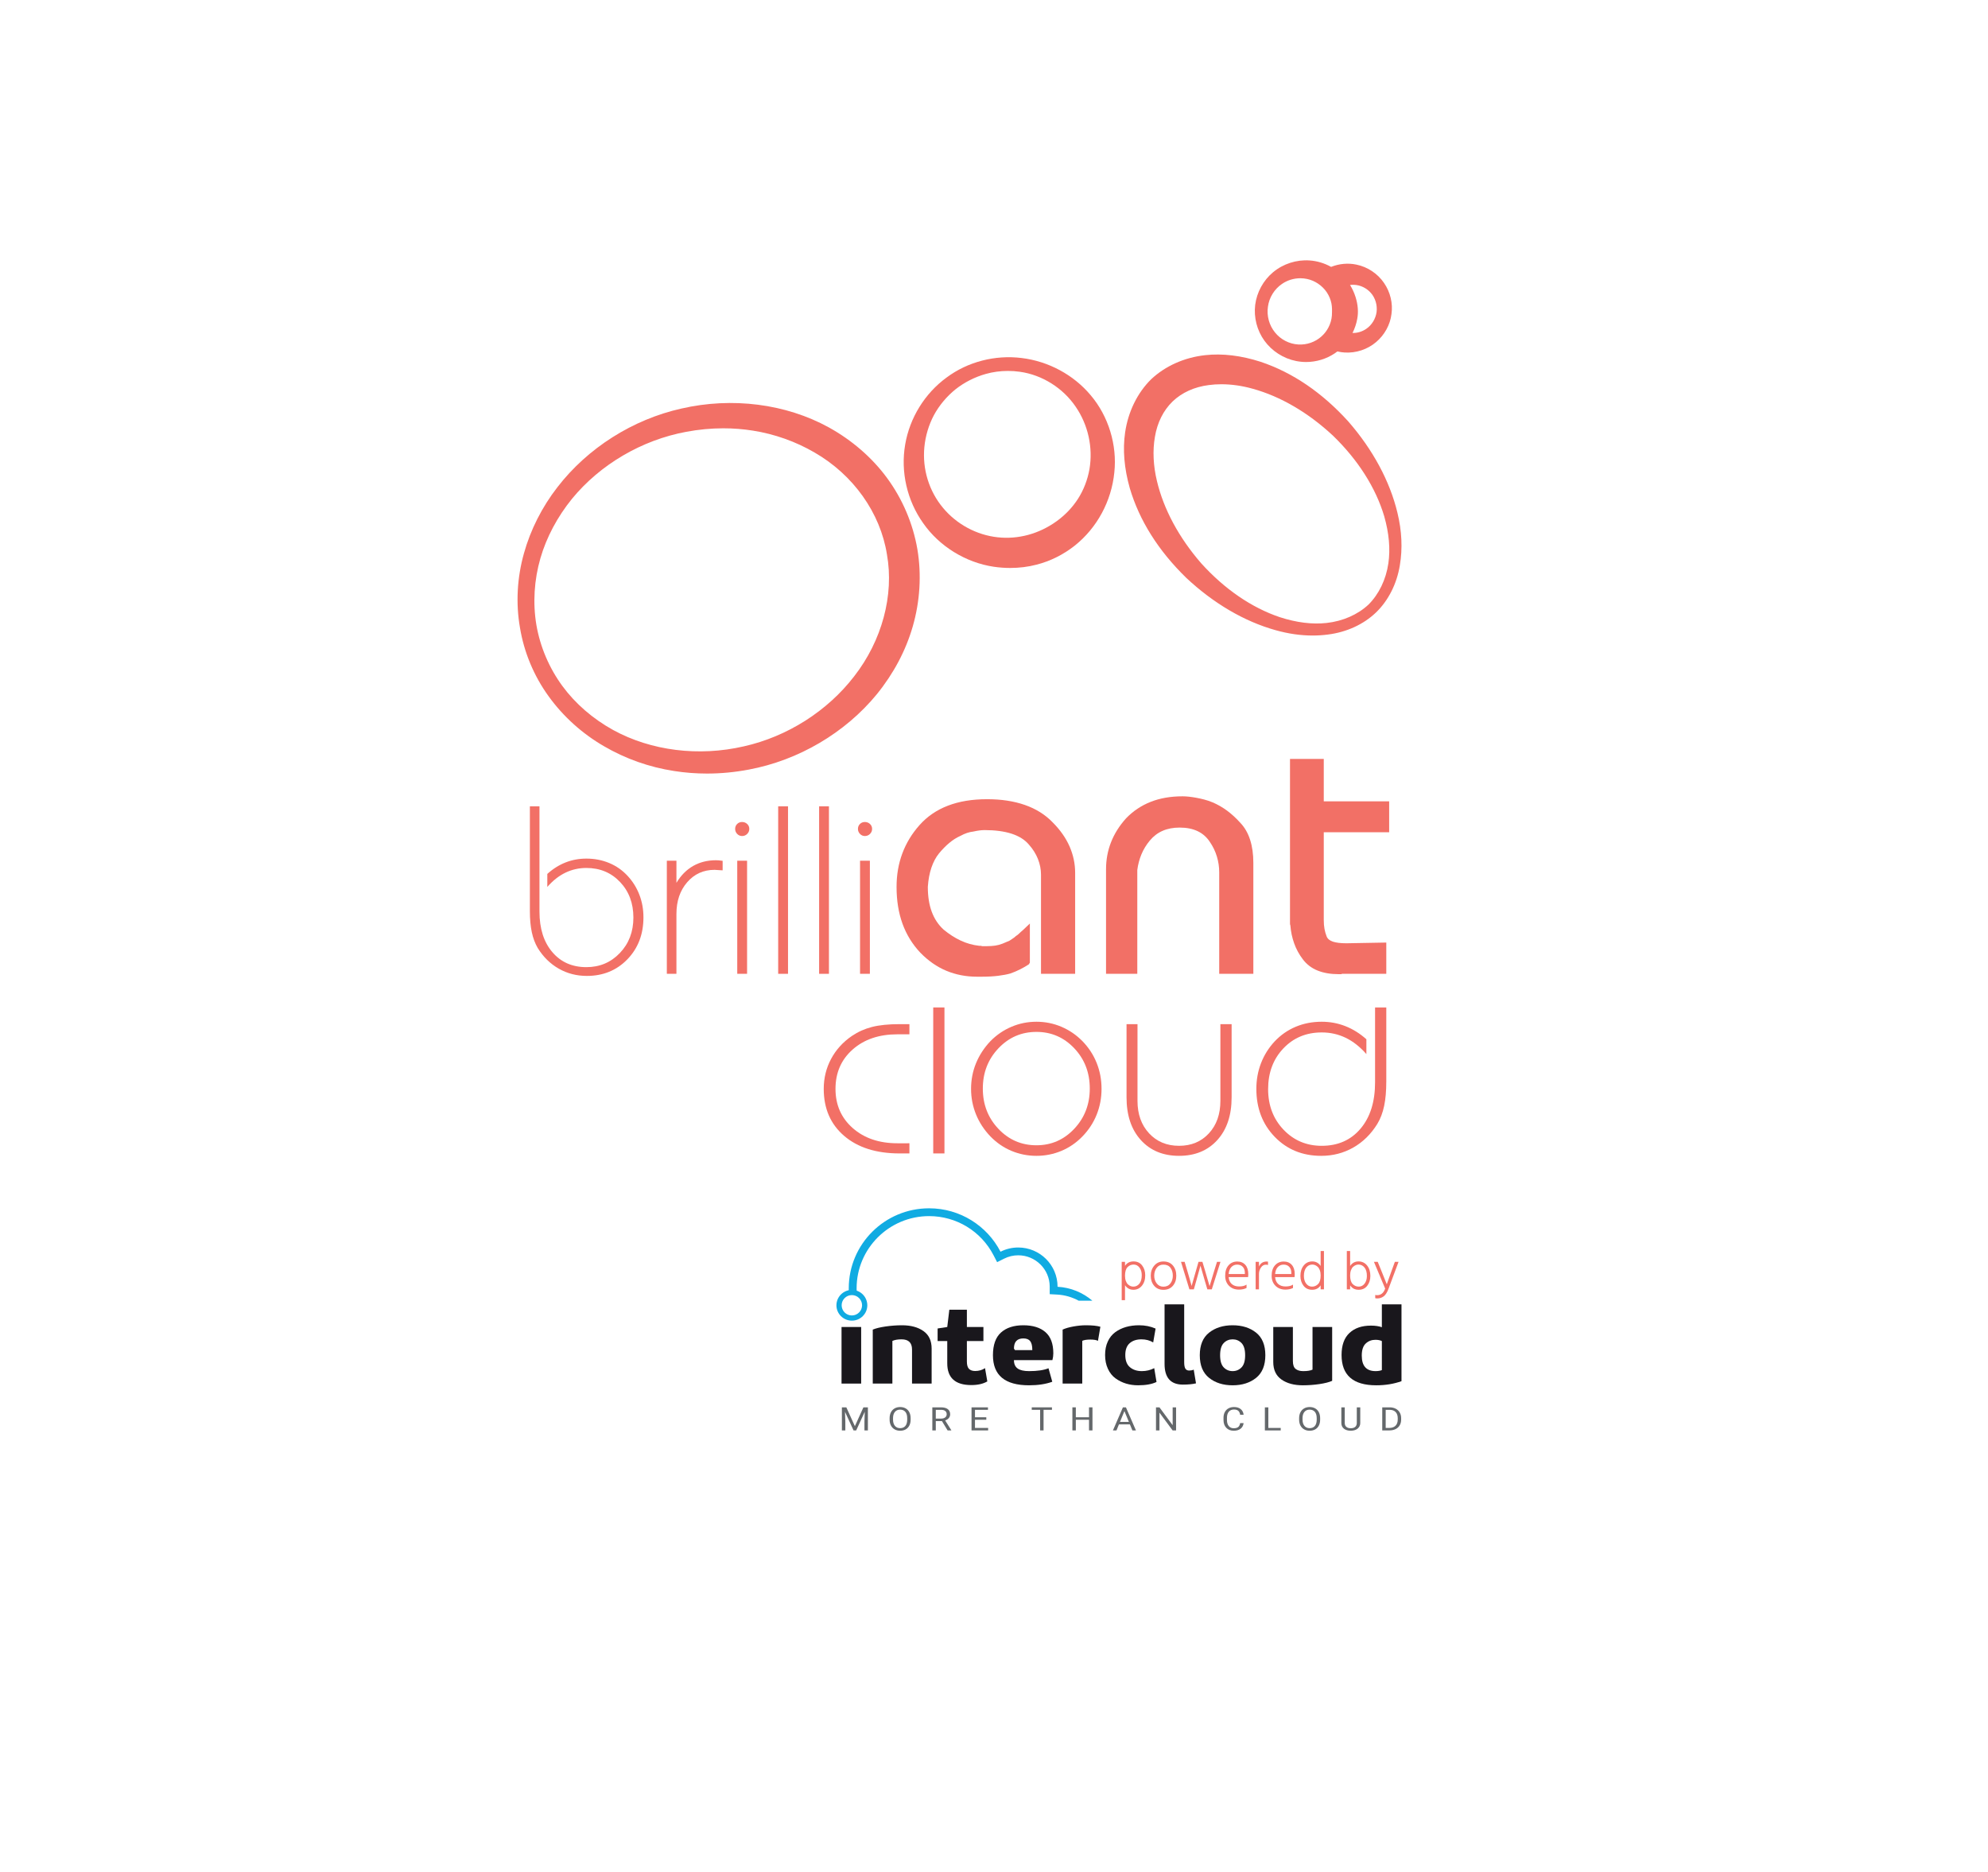 <?xml version="1.0" encoding="UTF-8" standalone="no"?>
<!-- Created with Inkscape (http://www.inkscape.org/) -->

<svg
   version="1.1"
   id="svg2"
   width="725.647"
   height="683.295"
   viewBox="0 0 725.647 683.295"
   sodipodi:docname="Brilliant Clound Powered By intercloud 2024 V2 (1).ai"
   xmlns:inkscape="http://www.inkscape.org/namespaces/inkscape"
   xmlns:sodipodi="http://sodipodi.sourceforge.net/DTD/sodipodi-0.dtd"
   xmlns="http://www.w3.org/2000/svg"
   xmlns:svg="http://www.w3.org/2000/svg">
  <defs
     id="defs6">
    <clipPath
       clipPathUnits="userSpaceOnUse"
       id="clipPath16">
      <path
         d="M 0,512.471 H 544.235 V 0 H 0 Z"
         id="path14" />
    </clipPath>
  </defs>
  <sodipodi:namedview
     id="namedview4"
     pagecolor="#ffffff"
     bordercolor="#000000"
     borderopacity="0.25"
     inkscape:showpageshadow="2"
     inkscape:pageopacity="0.0"
     inkscape:pagecheckerboard="0"
     inkscape:deskcolor="#d1d1d1" />
  <g
     id="g8"
     inkscape:groupmode="layer"
     inkscape:label="Brilliant Clound Powered By intercloud 2024 V2 (1)"
     transform="matrix(1.333,0,0,-1.333,0,683.295)">
    <g
       id="g10">
      <g
         id="g12"
         clip-path="url(#clipPath16)">
        <g
           id="g18"
           transform="translate(234.582,159.069)">
          <path
             d="m 0,0 c -0.012,0.279 -0.017,0.537 -0.017,0.777 0,10.897 8.906,19.766 19.849,19.766 7.457,0 14.223,-4.111 17.65,-10.727 l 0.976,-1.884 1.899,0.956 c 1.222,0.611 2.526,0.923 3.875,0.923 4.747,0 8.609,-3.835 8.626,-8.556 V 1.239 1.194 -0.832 l 2.034,-0.11 c 2.133,-0.115 4.132,-0.714 5.898,-1.676 h 3.748 c -2.591,2.21 -5.901,3.615 -9.53,3.812 v 0.024 c 0,5.927 -4.823,10.73 -10.776,10.73 -1.744,0 -3.385,-0.42 -4.843,-1.153 C 35.737,17.854 28.352,22.68 19.832,22.68 7.683,22.68 -2.167,12.872 -2.167,0.777 c 0,-0.226 0.005,-0.45 0.013,-0.672 0.284,0.06 0.576,0.094 0.877,0.094 C -0.831,0.199 -0.402,0.128 0,0"
             style="fill:#10abe2;fill-opacity:1;fill-rule:nonzero;stroke:none"
             id="path20" />
        </g>
        <g
           id="g22"
           transform="translate(233.265,152.409)">
          <path
             d="m 0,0 c -1.541,0 -2.797,1.251 -2.797,2.788 0,1.538 1.256,2.787 2.797,2.787 1.541,0 2.794,-1.249 2.794,-2.787 C 2.794,1.251 1.541,0 0,0 m -4.228,2.788 c 0,-2.323 1.898,-4.212 4.228,-4.212 2.332,0 4.23,1.889 4.23,4.212 C 4.23,3.543 4.025,4.247 3.677,4.86 3.157,5.774 2.301,6.48 1.277,6.803 0.874,6.931 0.445,7.001 0,7.001 -0.303,7.001 -0.591,6.966 -0.879,6.908 -1.209,6.84 -1.519,6.725 -1.819,6.585 -3.241,5.906 -4.228,4.461 -4.228,2.788"
             style="fill:#10abe2;fill-opacity:1;fill-rule:nonzero;stroke:none"
             id="path24" />
        </g>
        <path
           d="m 230.437,149.251 h 5.374 v -15.496 h -5.374 z"
           style="fill:#19171c;fill-opacity:1;fill-rule:nonzero;stroke:none"
           id="path26" />
        <g
           id="g28"
           transform="translate(238.987,133.756)">
          <path
             d="m 0,0 v 14.778 c 0.838,0.353 2.007,0.639 3.519,0.858 1.509,0.216 3.007,0.329 4.494,0.329 2.411,0 4.365,-0.528 5.863,-1.581 1.499,-1.055 2.246,-2.656 2.246,-4.804 V 0 h -5.37 v 9.329 c 0,1.857 -0.957,2.785 -2.862,2.785 -1.049,0 -1.887,-0.146 -2.517,-0.437 L 5.373,0 Z"
             style="fill:#19171c;fill-opacity:1;fill-rule:nonzero;stroke:none"
             id="path30" />
        </g>
        <g
           id="g32"
           transform="translate(256.745,145.4)">
          <path
             d="M 0,0 V 3.443 L 2.641,3.851 3.208,8.578 H 8.015 V 3.851 h 4.528 V 0 H 8.015 v -5.603 c 0,-0.959 0.193,-1.634 0.582,-2.02 0.388,-0.384 0.947,-0.577 1.683,-0.577 1.026,0 1.926,0.26 2.703,0.781 l 0.628,-3.631 c -1.131,-0.665 -2.597,-1.002 -4.399,-1.002 -4.38,0 -6.571,1.981 -6.571,5.949 V 0 Z"
             style="fill:#19171c;fill-opacity:1;fill-rule:nonzero;stroke:none"
             id="path34" />
        </g>
        <g
           id="g36"
           transform="translate(277.648,143.335)">
          <path
             d="M 0,0 0.28,-0.409 H 5.03 C 5.03,0.74 4.834,1.559 4.446,2.049 4.059,2.539 3.438,2.786 2.577,2.786 0.859,2.786 0,1.856 0,0 m 10.781,-1.285 c 0,-0.627 -0.083,-1.251 -0.25,-1.878 H 0 c 0,-1.042 0.335,-1.805 1.007,-2.282 0.669,-0.484 1.716,-0.723 3.141,-0.723 2.244,0 4.014,0.259 5.313,0.786 l 1.037,-3.697 c -1.78,-0.648 -3.907,-0.97 -6.379,-0.97 -6.582,0 -9.87,2.744 -9.87,8.233 0,2.818 0.73,4.888 2.199,6.212 1.467,1.326 3.511,1.99 6.129,1.99 2.598,0 4.617,-0.628 6.051,-1.88 1.436,-1.252 2.153,-3.183 2.153,-5.791"
             style="fill:#19171c;fill-opacity:1;fill-rule:nonzero;stroke:none"
             id="path38" />
        </g>
        <g
           id="g40"
           transform="translate(290.976,133.756)">
          <path
             d="m 0,0 v 14.778 c 0.756,0.353 1.74,0.639 2.956,0.858 1.214,0.216 2.346,0.329 3.394,0.329 1.741,0 3.067,-0.136 3.991,-0.407 L 9.68,11.706 c -0.437,0.23 -1.14,0.346 -2.104,0.346 -0.963,0 -1.698,-0.116 -2.198,-0.346 V 0 Z"
             style="fill:#19171c;fill-opacity:1;fill-rule:nonzero;stroke:none"
             id="path42" />
        </g>
        <g
           id="g44"
           transform="translate(302.606,141.581)">
          <path
             d="m 0,0 c 0,1.398 0.244,2.629 0.738,3.694 0.493,1.066 1.176,1.915 2.043,2.553 0.871,0.635 1.849,1.11 2.94,1.424 1.089,0.312 2.285,0.47 3.583,0.47 1.656,0 3.165,-0.307 4.527,-0.908 L 13.17,3.444 C 12.228,4.008 11.158,4.289 9.964,4.289 8.623,4.289 7.55,3.941 6.743,3.24 5.935,2.541 5.533,1.46 5.533,0 c 0,-1.524 0.424,-2.639 1.273,-3.348 0.849,-0.712 1.931,-1.065 3.252,-1.065 1.237,0 2.369,0.271 3.395,0.814 l 0.63,-3.787 c -1.259,-0.606 -2.942,-0.908 -5.061,-0.908 -1.154,0 -2.247,0.157 -3.285,0.469 C 4.699,-7.511 3.742,-7.036 2.862,-6.401 1.98,-5.763 1.285,-4.894 0.772,-3.785 0.256,-2.681 0,-1.417 0,0"
             style="fill:#19171c;fill-opacity:1;fill-rule:nonzero;stroke:none"
             id="path46" />
        </g>
        <g
           id="g48"
           transform="translate(318.89,139.141)">
          <path
             d="M 0,0 V 16.306 H 5.375 V 0.498 c 0,-0.855 0.109,-1.454 0.33,-1.799 0.218,-0.343 0.57,-0.516 1.051,-0.516 0.439,0 0.85,0.082 1.228,0.251 L 8.611,-5.322 C 7.646,-5.552 6.452,-5.666 5.027,-5.666 1.676,-5.666 0,-3.78 0,0"
             style="fill:#19171c;fill-opacity:1;fill-rule:nonzero;stroke:none"
             id="path50" />
        </g>
        <g
           id="g52"
           transform="translate(339.964,138.185)">
          <path
             d="m 0,0 c 0.661,0.68 0.991,1.789 0.991,3.334 0,1.543 -0.33,2.655 -0.991,3.333 -0.663,0.679 -1.473,1.017 -2.435,1.017 -0.966,0 -1.778,-0.338 -2.437,-1.017 -0.66,-0.678 -0.99,-1.79 -0.99,-3.333 0,-1.545 0.33,-2.654 0.99,-3.334 0.659,-0.678 1.471,-1.018 2.437,-1.018 0.962,0 1.772,0.34 2.435,1.018 m -8.881,-2.864 c -1.697,1.355 -2.547,3.424 -2.547,6.198 0,2.775 0.85,4.837 2.547,6.182 1.698,1.345 3.848,2.02 6.446,2.02 2.597,0 4.739,-0.675 6.429,-2.02 C 5.677,8.171 6.523,6.109 6.523,3.334 6.523,0.56 5.677,-1.509 3.994,-2.864 2.304,-4.22 0.162,-4.899 -2.435,-4.899 c -2.598,0 -4.748,0.679 -6.446,2.035"
             style="fill:#19171c;fill-opacity:1;fill-rule:nonzero;stroke:none"
             id="path54" />
        </g>
        <g
           id="g56"
           transform="translate(364.783,149.251)">
          <path
             d="m 0,0 v -14.743 c -0.839,-0.374 -2.009,-0.672 -3.506,-0.893 -1.499,-0.219 -3.003,-0.329 -4.511,-0.329 -2.41,0 -4.364,0.527 -5.862,1.581 -1.499,1.055 -2.25,2.653 -2.25,4.805 V 0 h 5.376 v -9.328 c 0,-1.043 0.252,-1.765 0.757,-2.16 0.502,-0.395 1.192,-0.596 2.073,-0.596 1.133,0 1.979,0.135 2.547,0.408 l 0,11.676 z"
             style="fill:#19171c;fill-opacity:1;fill-rule:nonzero;stroke:none"
             id="path58" />
        </g>
        <g
           id="g60"
           transform="translate(372.892,141.423)">
          <path
             d="m 0,0 c 0,-2.835 1.257,-4.255 3.773,-4.255 0.71,0 1.288,0.094 1.728,0.281 V 3.977 C 5.037,4.205 4.452,4.321 3.739,4.321 2.693,4.321 1.807,3.98 1.086,3.305 0.362,2.626 0,1.528 0,0 M 10.876,14.024 V -7.009 C 8.779,-7.762 6.474,-8.137 3.961,-8.137 c -6.331,0 -9.494,2.767 -9.494,8.295 0,2.672 0.719,4.681 2.153,6.026 1.434,1.347 3.398,2.02 5.893,2.02 1.172,0 2.168,-0.147 2.988,-0.439 v 6.259 z"
             style="fill:#19171c;fill-opacity:1;fill-rule:nonzero;stroke:none"
             id="path62" />
        </g>
        <g
           id="g64"
           transform="translate(231.75,127.248)">
          <path
             d="M 0,0 2.34,-5.154 4.68,0 H 5.904 V -6.316 H 4.96 v 2.46 L 5.048,-1.202 2.699,-6.316 H 1.976 l -2.345,5.101 0.094,-2.641 v -2.46 H -1.219 V 0 Z"
             style="fill:#64686b;fill-opacity:1;fill-rule:nonzero;stroke:none"
             id="path66" />
        </g>
        <g
           id="g68"
           transform="translate(248.418,124.293)">
          <path
             d="m 0,0 c 0,0.749 -0.17,1.324 -0.511,1.724 -0.341,0.4 -0.818,0.601 -1.43,0.601 -0.597,0 -1.066,-0.201 -1.409,-0.601 -0.342,-0.4 -0.519,-0.957 -0.529,-1.667 v -0.465 c 0,-0.725 0.174,-1.296 0.519,-1.711 0.346,-0.415 0.822,-0.622 1.428,-0.622 0.61,0 1.082,0.196 1.416,0.587 0.334,0.392 0.506,0.954 0.516,1.686 z m 0.939,-0.408 c 0,-0.618 -0.118,-1.159 -0.354,-1.62 -0.236,-0.462 -0.57,-0.814 -1.003,-1.056 -0.432,-0.243 -0.937,-0.364 -1.514,-0.364 -0.564,0 -1.063,0.122 -1.499,0.366 -0.436,0.244 -0.774,0.592 -1.015,1.046 -0.241,0.452 -0.365,0.976 -0.371,1.572 v 0.456 c 0,0.606 0.119,1.143 0.359,1.609 0.239,0.465 0.577,0.822 1.014,1.069 0.438,0.247 0.939,0.37 1.503,0.37 0.573,0 1.078,-0.121 1.516,-0.366 C 0.013,2.43 0.349,2.075 0.585,1.612 0.821,1.147 0.939,0.608 0.939,-0.008 Z"
             style="fill:#64686b;fill-opacity:1;fill-rule:nonzero;stroke:none"
             id="path70" />
        </g>
        <g
           id="g72"
           transform="translate(256.247,124.168)">
          <path
             d="M 0,0 H 1.45 C 1.919,0 2.292,0.107 2.568,0.321 2.845,0.535 2.984,0.822 2.984,1.182 2.984,1.573 2.852,1.873 2.588,2.081 2.324,2.29 1.943,2.396 1.445,2.398 H 0 Z M 1.681,-0.682 H 0 v -2.554 h -0.949 v 6.315 h 2.37 c 0.806,0 1.426,-0.161 1.86,-0.485 C 3.716,2.269 3.933,1.798 3.933,1.18 3.933,0.786 3.812,0.443 3.571,0.151 3.331,-0.141 2.995,-0.359 2.566,-0.503 L 4.248,-3.184 V -3.236 H 3.235 Z"
             style="fill:#64686b;fill-opacity:1;fill-rule:nonzero;stroke:none"
             id="path74" />
        </g>
        <g
           id="g76"
           transform="translate(270.079,123.851)">
          <path
             d="M 0,0 H -3.102 V -2.239 H 0.502 V -2.92 H -4.045 V 3.396 H 0.452 V 2.715 H -3.102 V 0.681 H 0 Z"
             style="fill:#64686b;fill-opacity:1;fill-rule:nonzero;stroke:none"
             id="path78" />
        </g>
        <g
           id="g80"
           transform="translate(288.057,126.567)">
          <path
             d="M 0,0 H -2.3 V -5.635 H -3.24 V 0 H -5.535 V 0.681 H 0 Z"
             style="fill:#64686b;fill-opacity:1;fill-rule:nonzero;stroke:none"
             id="path82" />
        </g>
        <g
           id="g84"
           transform="translate(299.15,120.932)">
          <path
             d="M 0,0 H -0.948 V 2.92 H -4.557 V 0 h -0.944 v 6.316 h 0.944 V 3.601 h 3.609 V 6.316 H 0 Z"
             style="fill:#64686b;fill-opacity:1;fill-rule:nonzero;stroke:none"
             id="path86" />
        </g>
        <g
           id="g88"
           transform="translate(306.685,123.265)">
          <path
             d="M 0,0 H 2.433 L 1.214,2.954 Z M 2.713,-0.681 H -0.285 L -0.959,-2.333 H -1.932 L 0.801,3.982 H 1.627 L 4.365,-2.333 H 3.397 Z"
             style="fill:#64686b;fill-opacity:1;fill-rule:nonzero;stroke:none"
             id="path90" />
        </g>
        <g
           id="g92"
           transform="translate(322.045,120.932)">
          <path
             d="M 0,0 H -0.948 L -4.552,4.867 V 0 h -0.949 v 6.316 h 0.949 L -0.939,1.427 V 6.316 H 0 Z"
             style="fill:#64686b;fill-opacity:1;fill-rule:nonzero;stroke:none"
             id="path94" />
        </g>
        <g
           id="g96"
           transform="translate(340.54,122.935)">
          <path
             d="m 0,0 c -0.088,-0.668 -0.368,-1.183 -0.838,-1.546 -0.47,-0.363 -1.096,-0.544 -1.875,-0.544 -0.846,0 -1.524,0.267 -2.033,0.802 -0.51,0.535 -0.764,1.251 -0.764,2.147 v 0.608 c 0,0.587 0.118,1.102 0.356,1.548 0.237,0.445 0.574,0.787 1.01,1.026 0.436,0.239 0.941,0.357 1.514,0.357 0.761,0 1.37,-0.186 1.829,-0.561 C -0.342,3.462 -0.075,2.944 0,2.282 h -0.948 c -0.083,0.505 -0.261,0.87 -0.534,1.097 -0.274,0.225 -0.656,0.339 -1.148,0.339 -0.603,0 -1.076,-0.197 -1.418,-0.59 C -4.391,2.734 -4.562,2.174 -4.562,1.447 V 0.835 c 0,-0.686 0.163,-1.232 0.487,-1.637 0.324,-0.405 0.778,-0.607 1.362,-0.607 0.524,0 0.926,0.105 1.206,0.314 0.281,0.21 0.467,0.575 0.559,1.095 z"
             style="fill:#64686b;fill-opacity:1;fill-rule:nonzero;stroke:none"
             id="path98" />
        </g>
        <g
           id="g100"
           transform="translate(347.307,121.613)">
          <path
             d="m 0,0 h 3.392 v -0.681 h -4.34 V 5.635 H 0 Z"
             style="fill:#64686b;fill-opacity:1;fill-rule:nonzero;stroke:none"
             id="path102" />
        </g>
        <g
           id="g104"
           transform="translate(360.553,124.293)">
          <path
             d="m 0,0 c 0,0.749 -0.17,1.324 -0.511,1.724 -0.341,0.4 -0.818,0.601 -1.43,0.601 -0.597,0 -1.066,-0.201 -1.409,-0.601 -0.342,-0.4 -0.518,-0.957 -0.529,-1.667 v -0.465 c 0,-0.725 0.174,-1.296 0.519,-1.711 0.346,-0.415 0.822,-0.622 1.428,-0.622 0.61,0 1.082,0.196 1.416,0.587 0.334,0.392 0.506,0.954 0.516,1.686 z m 0.939,-0.408 c 0,-0.618 -0.118,-1.159 -0.354,-1.62 -0.236,-0.462 -0.57,-0.814 -1.003,-1.056 -0.432,-0.243 -0.937,-0.364 -1.514,-0.364 -0.564,0 -1.063,0.122 -1.499,0.366 -0.436,0.244 -0.774,0.592 -1.015,1.046 -0.241,0.452 -0.365,0.976 -0.371,1.572 v 0.456 c 0,0.606 0.119,1.143 0.359,1.609 0.239,0.465 0.577,0.822 1.014,1.069 0.438,0.247 0.939,0.37 1.503,0.37 0.573,0 1.079,-0.121 1.516,-0.366 C 0.013,2.43 0.349,2.075 0.585,1.612 0.821,1.147 0.939,0.608 0.939,-0.008 Z"
             style="fill:#64686b;fill-opacity:1;fill-rule:nonzero;stroke:none"
             id="path106" />
        </g>
        <g
           id="g108"
           transform="translate(372.478,127.248)">
          <path
             d="M 0,0 V -4.294 C -0.003,-4.89 -0.216,-5.378 -0.636,-5.757 -1.058,-6.135 -1.629,-6.347 -2.35,-6.394 l -0.251,-0.008 c -0.783,0 -1.407,0.186 -1.872,0.559 -0.466,0.373 -0.702,0.886 -0.708,1.54 V 0 h 0.934 v -4.277 c 0,-0.457 0.143,-0.812 0.428,-1.065 0.284,-0.253 0.691,-0.379 1.218,-0.379 0.535,0 0.944,0.125 1.227,0.377 0.283,0.252 0.426,0.606 0.426,1.063 V 0 Z"
             style="fill:#64686b;fill-opacity:1;fill-rule:nonzero;stroke:none"
             id="path110" />
        </g>
        <g
           id="g112"
           transform="translate(379.442,126.567)">
          <path
             d="m 0,0 v -4.954 h 0.993 c 0.727,0 1.294,0.2 1.699,0.599 0.404,0.4 0.607,0.968 0.607,1.707 v 0.368 c 0,0.718 -0.191,1.276 -0.573,1.674 C 2.344,-0.208 1.803,-0.006 1.101,0 Z M -0.944,-5.635 V 0.681 H 1.077 C 1.699,0.681 2.25,0.559 2.728,0.317 3.207,0.073 3.576,-0.272 3.837,-0.72 4.098,-1.169 4.229,-1.683 4.233,-2.265 V -2.668 C 4.233,-3.263 4.102,-3.785 3.842,-4.234 3.581,-4.682 3.209,-5.026 2.726,-5.266 2.242,-5.507 1.68,-5.629 1.037,-5.635 Z"
             style="fill:#64686b;fill-opacity:1;fill-rule:nonzero;stroke:none"
             id="path114" />
        </g>
        <g
           id="g116"
           transform="translate(308.059,163.287)">
          <path
             d="m 0,0 c 0,-0.554 0.076,-1.037 0.23,-1.447 0.153,-0.411 0.351,-0.723 0.594,-0.935 0.242,-0.213 0.485,-0.367 0.727,-0.461 0.243,-0.094 0.483,-0.141 0.72,-0.141 0.673,0 1.227,0.27 1.663,0.809 0.435,0.54 0.653,1.309 0.653,2.309 0,0.861 -0.211,1.563 -0.631,2.108 C 3.535,2.786 3.003,3.058 2.36,3.058 1.717,3.058 1.163,2.823 0.698,2.353 0.232,1.883 0,1.098 0,0 M 0,-6.695 H -0.906 V 3.8 L 0,3.8 V 2.702 c 0.524,0.811 1.301,1.217 2.331,1.217 1.009,0 1.796,-0.369 2.36,-1.106 0.564,-0.737 0.846,-1.635 0.846,-2.694 0,-1.168 -0.302,-2.121 -0.906,-2.858 -0.603,-0.737 -1.38,-1.106 -2.33,-1.106 -0.98,0 -1.747,0.416 -2.301,1.247 z"
             style="fill:#f27066;fill-opacity:1;fill-rule:nonzero;stroke:none"
             id="path118" />
        </g>
        <g
           id="g120"
           transform="translate(316.06,163.287)">
          <path
             d="m 0,0 c 0,-0.822 0.23,-1.527 0.69,-2.115 0.46,-0.589 1.067,-0.884 1.819,-0.884 0.821,0 1.457,0.29 1.907,0.869 0.45,0.579 0.676,1.289 0.676,2.13 0,0.871 -0.213,1.596 -0.639,2.175 C 4.028,2.754 3.379,3.043 2.509,3.043 1.727,3.043 1.113,2.746 0.668,2.152 0.223,1.559 0,0.841 0,0 m 6.042,0 c 0,-1.118 -0.315,-2.041 -0.943,-2.768 -0.629,-0.728 -1.492,-1.091 -2.59,-1.091 -1.059,0 -1.9,0.366 -2.524,1.098 -0.623,0.732 -0.935,1.653 -0.935,2.761 0,1.098 0.321,2.024 0.965,2.776 0.643,0.752 1.474,1.128 2.494,1.128 1.118,0 1.986,-0.369 2.605,-1.106 C 5.732,2.061 6.042,1.128 6.042,0"
             style="fill:#f27066;fill-opacity:1;fill-rule:nonzero;stroke:none"
             id="path122" />
        </g>
        <g
           id="g124"
           transform="translate(326.911,159.561)">
          <path
             d="m 0,0 h -1.217 l -2.301,7.526 h 0.994 l 0.743,-2.494 c 0.277,-0.93 0.512,-1.739 0.705,-2.427 0.193,-0.688 0.319,-1.141 0.378,-1.358 l 0.075,-0.341 c 0.178,0.643 0.573,2.023 1.187,4.141 L 1.277,7.526 H 2.345 L 3.088,5.047 4.305,0.876 C 4.463,1.46 4.884,2.85 5.567,5.047 l 0.772,2.479 h 0.95 L 4.913,0 H 3.696 L 2.969,2.464 1.811,6.472 C 1.643,5.849 1.272,4.513 0.698,2.464 Z"
             style="fill:#f27066;fill-opacity:1;fill-rule:nonzero;stroke:none"
             id="path126" />
        </g>
        <g
           id="g128"
           transform="translate(338.771,166.33)">
          <path
             d="m 0,0 c -0.633,0 -1.163,-0.223 -1.588,-0.668 -0.426,-0.445 -0.673,-1.084 -0.743,-1.915 h 4.439 v 0.342 c 0,0.682 -0.191,1.226 -0.572,1.632 C 1.155,-0.203 0.643,0 0,0 M 2.568,-6.398 C 1.974,-6.695 1.282,-6.843 0.49,-6.843 c -1.119,0 -2.026,0.349 -2.724,1.046 -0.698,0.698 -1.047,1.616 -1.047,2.754 0,1.207 0.307,2.157 0.921,2.85 0.613,0.693 1.41,1.039 2.39,1.039 0.92,0 1.652,-0.302 2.197,-0.905 0.544,-0.604 0.816,-1.455 0.816,-2.554 0,-0.336 -0.02,-0.603 -0.059,-0.801 h -5.315 c 0.07,-0.831 0.357,-1.467 0.861,-1.908 0.505,-0.44 1.173,-0.66 2.004,-0.66 0.851,0 1.529,0.168 2.034,0.504 z"
             style="fill:#f27066;fill-opacity:1;fill-rule:nonzero;stroke:none"
             id="path130" />
        </g>
        <g
           id="g132"
           transform="translate(344.739,159.561)">
          <path
             d="M 0,0 H -0.906 V 7.526 H 0 V 6.249 c 0.416,0.911 1.118,1.366 2.108,1.366 0.069,0 0.193,-0.01 0.371,-0.03 V 6.665 C 2.281,6.724 2.083,6.754 1.885,6.754 1.351,6.754 0.903,6.489 0.542,5.96 0.18,5.43 0,4.844 0,4.201 Z"
             style="fill:#f27066;fill-opacity:1;fill-rule:nonzero;stroke:none"
             id="path134" />
        </g>
        <g
           id="g136"
           transform="translate(351.493,166.33)">
          <path
             d="m 0,0 c -0.633,0 -1.163,-0.223 -1.588,-0.668 -0.426,-0.445 -0.673,-1.084 -0.743,-1.915 h 4.439 v 0.342 c 0,0.682 -0.191,1.226 -0.572,1.632 C 1.155,-0.203 0.643,0 0,0 M 2.568,-6.398 C 1.974,-6.695 1.282,-6.843 0.49,-6.843 c -1.119,0 -2.026,0.349 -2.724,1.046 -0.698,0.698 -1.047,1.616 -1.047,2.754 0,1.207 0.307,2.157 0.921,2.85 0.613,0.693 1.41,1.039 2.39,1.039 0.92,0 1.652,-0.302 2.197,-0.905 0.544,-0.604 0.816,-1.455 0.816,-2.554 0,-0.336 -0.02,-0.603 -0.059,-0.801 h -5.315 c 0.07,-0.831 0.357,-1.467 0.861,-1.908 0.505,-0.44 1.173,-0.66 2.004,-0.66 0.851,0 1.529,0.168 2.034,0.504 z"
             style="fill:#f27066;fill-opacity:1;fill-rule:nonzero;stroke:none"
             id="path138" />
        </g>
        <g
           id="g140"
           transform="translate(357.044,163.227)">
          <path
             d="m 0,0 c 0,-0.861 0.21,-1.564 0.631,-2.108 0.42,-0.544 0.952,-0.816 1.596,-0.816 0.643,0 1.197,0.235 1.662,0.705 0.465,0.47 0.698,1.254 0.698,2.353 0,0.554 -0.077,1.036 -0.23,1.447 C 4.203,1.991 4.005,2.303 3.763,2.516 3.52,2.729 3.278,2.882 3.036,2.976 2.793,3.07 2.553,3.117 2.316,3.117 1.643,3.117 1.089,2.848 0.653,2.308 0.218,1.769 0,0.999 0,0 M 5.492,-3.667 H 4.587 v 1.099 C 4.062,-3.38 3.286,-3.785 2.256,-3.785 c -1.009,0 -1.796,0.368 -2.36,1.106 -0.564,0.737 -0.846,1.635 -0.846,2.694 0,1.167 0.302,2.12 0.906,2.857 0.603,0.737 1.38,1.106 2.33,1.106 0.98,0 1.747,-0.415 2.301,-1.247 v 4.097 h 0.905 z"
             style="fill:#f27066;fill-opacity:1;fill-rule:nonzero;stroke:none"
             id="path142" />
        </g>
        <g
           id="g144"
           transform="translate(369.706,163.361)">
          <path
             d="m 0,0 c 0,-1.098 0.232,-1.883 0.698,-2.353 0.465,-0.47 1.019,-0.705 1.662,-0.705 0.643,0 1.175,0.272 1.596,0.817 0.421,0.544 0.631,1.246 0.631,2.107 0,1 -0.218,1.769 -0.653,2.309 C 3.498,2.714 2.944,2.984 2.271,2.984 2.034,2.984 1.794,2.937 1.551,2.843 1.309,2.749 1.066,2.595 0.824,2.383 0.581,2.17 0.383,1.858 0.23,1.447 0.077,1.037 0,0.554 0,0 M 0,-3.8 H -0.906 V 6.695 H 0 V 2.598 c 0.554,0.831 1.321,1.247 2.301,1.247 0.95,0 1.727,-0.369 2.33,-1.106 0.604,-0.738 0.906,-1.69 0.906,-2.858 0,-1.059 -0.282,-1.957 -0.846,-2.694 C 4.127,-3.55 3.34,-3.919 2.331,-3.919 1.301,-3.919 0.524,-3.513 0,-2.702 Z"
             style="fill:#f27066;fill-opacity:1;fill-rule:nonzero;stroke:none"
             id="path146" />
        </g>
        <g
           id="g148"
           transform="translate(380.231,159.754)">
          <path
             d="m 0,0 c -0.376,-1.019 -0.822,-1.722 -1.336,-2.108 -0.515,-0.386 -1.098,-0.579 -1.752,-0.579 -0.198,0 -0.386,0.025 -0.564,0.074 v 0.891 c 0.178,-0.049 0.347,-0.074 0.505,-0.074 1.059,0 1.796,0.604 2.212,1.811 l -3.073,7.318 h 1.039 L -1.945,4.81 -0.49,1.188 c 0.069,0.227 0.5,1.434 1.292,3.622 l 0.92,2.523 h 1.009 z"
             style="fill:#f27066;fill-opacity:1;fill-rule:nonzero;stroke:none"
             id="path150" />
        </g>
        <g
           id="g152"
           transform="translate(187.913,394.363)">
          <path
             d="m 0,0 c 3.403,0.64 6.797,0.96 10.155,0.96 2.719,0 5.414,-0.21 8.069,-0.63 5.921,-0.922 11.773,-2.997 16.928,-6.008 10.602,-6.105 18.004,-16.526 19.802,-27.878 l 0.005,-0.029 c 1.99,-11.13 -1.359,-23.594 -8.966,-33.349 -7.329,-9.54 -18.337,-16.533 -30.21,-19.189 -12.362,-2.857 -25.417,-1.226 -35.812,4.48 -5.536,3.058 -10.321,7.2 -13.84,11.978 -3.652,4.954 -6.131,10.765 -7.169,16.797 -1.002,5.985 -0.616,12.308 1.116,18.287 1.648,5.69 4.637,11.308 8.639,16.242 C -23.57,-8.936 -12.169,-2.252 0,0 m 62.018,-53.316 c 1.998,6.905 2.439,14.221 1.275,21.157 v 0.004 c -1.206,7.028 -4.087,13.787 -8.33,19.546 C 50.898,-7.082 45.397,-2.305 39.049,1.207 27.278,7.685 12.557,9.563 -1.33,6.368 -14.651,3.397 -27.024,-4.452 -35.271,-15.161 c -4.208,-5.401 -7.381,-11.674 -9.175,-18.133 -1.875,-6.658 -2.249,-13.692 -1.086,-20.325 1.107,-6.748 3.826,-13.255 7.86,-18.813 3.946,-5.484 9.178,-10.203 15.126,-13.647 5.937,-3.459 12.405,-5.746 19.223,-6.799 2.968,-0.466 5.977,-0.698 9.009,-0.698 3.786,0 7.609,0.362 11.435,1.087 13.635,2.545 26.418,10.068 35.075,20.644 4.607,5.688 7.912,11.922 9.822,18.529"
             style="fill:#f27066;fill-opacity:1;fill-rule:nonzero;stroke:none"
             id="path154" />
        </g>
        <g
           id="g156"
           transform="translate(269.968,410.219)">
          <path
             d="m 0,0 c 1.931,0.54 3.973,0.813 6.032,0.813 1.09,0 2.185,-0.076 3.269,-0.23 6.074,-0.845 11.781,-4.415 15.274,-9.559 3.411,-4.95 4.791,-11.179 3.785,-17.093 -0.511,-2.903 -1.59,-5.701 -3.12,-8.093 -1.527,-2.386 -3.514,-4.472 -5.905,-6.197 -4.779,-3.442 -10.503,-5 -16.119,-4.376 -5.749,0.62 -11.19,3.542 -14.93,8.023 -3.855,4.584 -5.727,10.663 -5.135,16.683 0.291,3.042 1.198,6.066 2.615,8.736 1.451,2.679 3.503,5.131 5.923,7.082 C -5.896,-2.302 -3.022,-0.846 0,0 m 35.165,-26.992 c 0.816,7.518 -1.606,15.428 -6.473,21.154 C 24.023,-0.255 17.135,3.459 9.799,4.351 2.498,5.263 -5.003,3.311 -10.761,-0.99 c -5.962,-4.344 -10.096,-11.028 -11.342,-18.335 -1.293,-7.485 0.51,-15.347 4.937,-21.559 4.408,-6.322 11.629,-10.778 19.32,-11.921 1.5,-0.221 3.009,-0.331 4.503,-0.331 2.475,0 4.91,0.303 7.194,0.901 3.767,0.953 7.408,2.769 10.533,5.256 6.069,4.857 9.998,12.141 10.781,19.987"
             style="fill:#f27066;fill-opacity:1;fill-rule:nonzero;stroke:none"
             id="path158" />
        </g>
        <g
           id="g160"
           transform="translate(370.36,421.425)">
          <path
             d="M 0,0 C 0.621,1.244 1.061,2.56 1.293,3.879 1.647,5.702 1.488,7.761 0.835,9.832 0.467,11 -0.047,12.119 -0.678,13.143 c 0.35,0.046 0.699,0.063 1.046,0.052 C 2.133,13.14 3.88,12.299 5.05,10.937 6.249,9.561 6.824,7.617 6.589,5.733 6.321,3.855 5.256,2.13 3.727,1.111 2.637,0.371 1.328,-0.027 0,0 m -14.283,14.987 c 0.612,0 1.225,-0.063 1.823,-0.194 1.068,-0.225 2.085,-0.657 3.024,-1.284 0.96,-0.641 1.791,-1.47 2.43,-2.43 0.616,-0.959 1.029,-1.96 1.23,-2.981 0.204,-1.024 0.179,-2.072 0.126,-3.304 -0.074,-1.122 -0.408,-2.273 -0.968,-3.329 -0.483,-0.91 -1.099,-1.707 -1.885,-2.41 -1.717,-1.547 -4.021,-2.348 -6.349,-2.204 l -0.012,10e-4 c -2.44,0.131 -4.812,1.353 -6.356,3.284 -1.598,1.941 -2.324,4.582 -1.938,7.092 0.333,2.474 1.759,4.786 3.832,6.194 1.458,1.021 3.252,1.565 5.043,1.565 m -1.169,-22.663 c 0.905,-0.183 1.823,-0.273 2.741,-0.273 2.772,0 5.531,0.823 7.851,2.382 0.236,0.157 0.475,0.327 0.719,0.517 0.678,-0.163 1.345,-0.262 1.986,-0.297 3.116,-0.196 6.259,0.847 8.617,2.859 2.318,1.954 3.851,4.758 4.202,7.659 0.428,2.925 -0.314,6.032 -2.037,8.525 -1.75,2.566 -4.508,4.398 -7.554,5.023 -2.279,0.487 -4.715,0.266 -6.937,-0.622 -1.836,1.023 -3.863,1.63 -5.899,1.762 -3.59,0.254 -7.243,-0.922 -10.008,-3.239 -2.669,-2.227 -4.448,-5.483 -4.884,-8.94 -0.417,-3.428 0.502,-6.996 2.52,-9.787 2.063,-2.859 5.23,-4.889 8.683,-5.569"
             style="fill:#f27066;fill-opacity:1;fill-rule:nonzero;stroke:none"
             id="path162" />
        </g>
        <g
           id="g164"
           transform="translate(350.421,343.617)">
          <path
             d="m 0,0 c -7.695,2.593 -15.132,7.696 -21.491,14.738 -6.107,7.024 -10.3,14.817 -12.128,22.545 -1.006,4.153 -1.201,8.313 -0.562,12.038 0.645,3.921 2.322,7.285 4.845,9.728 2.535,2.436 5.957,3.991 9.908,4.495 1.116,0.151 2.268,0.225 3.446,0.225 2.766,0 5.671,-0.411 8.562,-1.224 7.651,-2.102 15.288,-6.573 22.068,-12.911 6.827,-6.626 11.659,-14.242 13.969,-22.011 1.327,-4.651 1.709,-8.991 1.135,-12.9 C 29.105,10.299 27.172,6.292 24.31,3.437 21.354,0.681 17.28,-1.107 12.836,-1.594 8.911,-2.029 4.587,-1.489 0,0 m 32.901,14.228 c 0.768,4.548 0.544,9.376 -0.663,14.345 -2.066,8.636 -6.72,17.285 -13.478,25.033 -7.148,7.88 -15.206,13.364 -23.964,16.305 -5.366,1.729 -10.479,2.344 -15.207,1.823 -5.68,-0.62 -10.929,-2.959 -14.807,-6.609 -3.764,-3.72 -6.29,-8.883 -7.112,-14.534 -0.692,-4.704 -0.263,-9.839 1.278,-15.28 2.617,-8.842 7.807,-17.092 15.447,-24.539 7.477,-7.013 15.953,-11.976 24.505,-14.35 3.44,-0.969 6.827,-1.455 10.111,-1.455 1.419,0 2.82,0.091 4.197,0.273 5.109,0.638 9.786,2.788 13.171,6.053 3.385,3.265 5.701,7.861 6.522,12.935"
             style="fill:#f27066;fill-opacity:1;fill-rule:nonzero;stroke:none"
             id="path166" />
        </g>
        <g
           id="g168"
           transform="translate(145.095,291.819)">
          <path
             d="m 0,0 h 2.628 v -28.826 c 0,-4.634 1.168,-8.328 3.506,-11.08 2.338,-2.756 5.45,-4.132 9.336,-4.132 3.652,0 6.71,1.29 9.175,3.875 2.466,2.584 3.699,5.816 3.699,9.704 0,3.926 -1.218,7.175 -3.65,9.734 -2.435,2.564 -5.51,3.845 -9.224,3.845 -2.03,0 -3.935,-0.428 -5.716,-1.281 -1.783,-0.853 -3.444,-2.156 -4.981,-3.91 v 3.558 c 1.537,1.389 3.198,2.435 4.981,3.138 1.781,0.703 3.686,1.058 5.716,1.058 2.241,0 4.322,-0.402 6.245,-1.204 1.922,-0.797 3.598,-1.967 5.028,-3.506 1.41,-1.513 2.488,-3.241 3.234,-5.17 0.748,-1.933 1.121,-3.999 1.121,-6.198 0,-4.633 -1.468,-8.465 -4.402,-11.5 -2.937,-3.031 -6.636,-4.544 -11.098,-4.544 -2.797,0 -5.36,0.66 -7.687,1.985 -2.328,1.324 -4.248,3.21 -5.766,5.666 -0.724,1.239 -1.264,2.675 -1.616,4.308 C 0.176,-32.847 0,-30.888 0,-28.603 Z"
             style="fill:#f27066;fill-opacity:1;fill-rule:nonzero;stroke:none"
             id="path170" />
        </g>
        <g
           id="g172"
           transform="translate(182.599,245.955)">
          <path
             d="m 0,0 v 30.969 h 2.628 v -6.052 c 1.238,2.049 2.769,3.592 4.595,4.629 1.826,1.033 3.902,1.552 6.23,1.552 0.212,0 0.458,-0.013 0.735,-0.03 0.279,-0.022 0.641,-0.065 1.091,-0.129 v -2.597 h -0.193 c -1.005,0.085 -1.676,0.128 -2.019,0.128 -3.03,0 -5.529,-1.131 -7.493,-3.395 C 3.609,22.812 2.628,19.919 2.628,16.4 V 0 Z"
             style="fill:#f27066;fill-opacity:1;fill-rule:nonzero;stroke:none"
             id="path174" />
        </g>
        <path
           d="m 201.879,276.924 h 2.692 v -30.969 h -2.692 z m -0.576,8.71 c 0,0.535 0.182,0.986 0.546,1.346 0.362,0.364 0.81,0.544 1.344,0.544 0.555,0 1.024,-0.18 1.41,-0.544 0.384,-0.36 0.577,-0.811 0.577,-1.346 0,-0.532 -0.193,-0.99 -0.577,-1.376 -0.386,-0.382 -0.855,-0.575 -1.41,-0.575 -0.512,0 -0.956,0.193 -1.329,0.575 -0.373,0.386 -0.561,0.844 -0.561,1.376"
           style="fill:#f27066;fill-opacity:1;fill-rule:nonzero;stroke:none"
           id="path176" />
        <path
           d="m 213.088,291.819 h 2.692 v -45.864 h -2.692 z"
           style="fill:#f27066;fill-opacity:1;fill-rule:nonzero;stroke:none"
           id="path178" />
        <path
           d="m 224.297,291.819 h 2.692 v -45.864 h -2.692 z"
           style="fill:#f27066;fill-opacity:1;fill-rule:nonzero;stroke:none"
           id="path180" />
        <path
           d="m 235.506,276.924 h 2.692 v -30.969 h -2.692 z m -0.577,8.71 c 0,0.535 0.182,0.986 0.547,1.346 0.362,0.364 0.81,0.544 1.344,0.544 0.555,0 1.024,-0.18 1.41,-0.544 0.383,-0.36 0.576,-0.811 0.576,-1.346 0,-0.532 -0.193,-0.99 -0.576,-1.376 -0.386,-0.382 -0.855,-0.575 -1.41,-0.575 -0.513,0 -0.956,0.193 -1.329,0.575 -0.373,0.386 -0.562,0.844 -0.562,1.376"
           style="fill:#f27066;fill-opacity:1;fill-rule:nonzero;stroke:none"
           id="path182" />
        <g
           id="g184"
           transform="translate(285.056,273.109)">
          <path
             d="m 0,0 c 0,1.44 -0.279,2.868 -0.836,4.282 -0.557,1.406 -1.393,2.735 -2.507,3.982 -1.117,1.312 -2.692,2.298 -4.724,2.953 -2.034,0.656 -4.494,0.982 -7.379,0.982 -0.459,0 -0.934,-0.034 -1.425,-0.099 -0.493,-0.064 -1.035,-0.162 -1.625,-0.295 -0.589,-0.065 -1.181,-0.193 -1.77,-0.39 -0.592,-0.198 -1.181,-0.463 -1.772,-0.789 -1.048,-0.459 -2.066,-1.097 -3.05,-1.92 -0.984,-0.819 -1.935,-1.788 -2.853,-2.902 -0.853,-1.05 -1.541,-2.345 -2.066,-3.884 -0.525,-1.543 -0.853,-3.296 -0.984,-5.263 0,-2.628 0.36,-4.904 1.083,-6.841 0.72,-1.934 1.802,-3.558 3.247,-4.87 1.506,-1.247 3.064,-2.246 4.672,-3 1.607,-0.755 3.296,-1.23 5.068,-1.428 h 0.245 0.246 c 0.131,-0.064 0.247,-0.098 0.345,-0.098 h 0.247 0.293 0.296 0.247 0.244 c 0.789,0 1.526,0.051 2.214,0.15 0.69,0.098 1.361,0.278 2.017,0.54 0.328,0.133 0.64,0.261 0.936,0.394 0.294,0.129 0.605,0.262 0.935,0.395 0.261,0.197 0.555,0.394 0.885,0.587 0.328,0.197 0.621,0.428 0.885,0.69 0.328,0.197 0.639,0.441 0.934,0.737 0.296,0.296 0.607,0.575 0.935,0.836 0.328,0.33 0.656,0.643 0.984,0.934 0.327,0.296 0.655,0.609 0.983,0.935 v -10.72 c -0.064,-0.133 -0.131,-0.232 -0.195,-0.296 v -0.099 c -0.788,-0.527 -1.609,-1.003 -2.46,-1.427 -0.853,-0.429 -1.738,-0.806 -2.658,-1.132 -0.919,-0.261 -2.034,-0.475 -3.343,-0.638 -1.314,-0.163 -2.823,-0.249 -4.527,-0.249 h -0.147 -0.148 -0.296 -0.195 -0.197 -0.148 -0.148 c -3.018,0 -5.821,0.544 -8.412,1.625 -2.591,1.084 -4.968,2.739 -7.133,4.968 -2.164,2.297 -3.787,4.933 -4.869,7.921 -1.082,2.983 -1.624,6.344 -1.624,10.086 0,3.279 0.525,6.326 1.575,9.147 1.048,2.82 2.621,5.413 4.721,7.775 2.098,2.358 4.69,4.132 7.774,5.311 3.082,1.183 6.656,1.77 10.722,1.77 3.871,0 7.315,-0.523 10.332,-1.573 3.016,-1.05 5.54,-2.623 7.574,-4.723 C 5.249,12.263 6.805,10.052 7.823,7.724 8.839,5.397 9.349,2.983 9.349,0.493 V -27.154 H 0 Z"
             style="fill:#f27066;fill-opacity:1;fill-rule:nonzero;stroke:none"
             id="path186" />
        </g>
        <g
           id="g188"
           transform="translate(302.864,274.583)">
          <path
             d="m 0,0 c 0,2.623 0.459,5.101 1.378,7.428 0.917,2.328 2.293,4.51 4.132,6.546 1.901,1.967 4.132,3.459 6.689,4.475 2.559,1.015 5.476,1.526 8.757,1.526 0.523,0 1.097,-0.035 1.721,-0.099 0.624,-0.069 1.295,-0.163 2.017,-0.296 0.722,-0.133 1.459,-0.296 2.214,-0.493 0.754,-0.197 1.526,-0.458 2.312,-0.784 1.378,-0.592 2.69,-1.346 3.935,-2.263 1.245,-0.922 2.461,-2.036 3.641,-3.348 1.181,-1.247 2.066,-2.786 2.656,-4.621 0.591,-1.839 0.885,-3.939 0.885,-6.296 V 1.526 1.183 0.934 0.592 -28.629 h -9.346 v 27.845 c 0,1.44 -0.213,2.867 -0.639,4.277 -0.427,1.411 -1.067,2.739 -1.918,3.987 -0.853,1.311 -1.968,2.293 -3.346,2.949 -1.378,0.656 -3.017,0.986 -4.918,0.986 -1.773,0 -3.331,-0.296 -4.675,-0.888 C 14.149,9.94 12.986,9.053 12.002,7.874 11.018,6.691 10.247,5.427 9.691,4.085 9.132,2.739 8.757,1.312 8.56,-0.197 V -28.629 H 0 Z"
             style="fill:#f27066;fill-opacity:1;fill-rule:nonzero;stroke:none"
             id="path190" />
        </g>
        <g
           id="g192"
           transform="translate(353.238,304.789)">
          <path
             d="m 0,0 h 9.248 v -11.608 h 17.906 v -8.461 H 9.248 v -24.008 c 0,-0.917 0.064,-1.74 0.197,-2.46 0.131,-0.72 0.328,-1.41 0.592,-2.066 0.259,-0.656 0.835,-1.132 1.721,-1.428 0.885,-0.295 2.115,-0.441 3.688,-0.441 l 10.922,0.197 v -8.56 h -11.61 -0.197 -0.197 -0.146 c -0.034,0 -0.084,-0.034 -0.148,-0.098 H 13.873 13.676 13.528 13.38 c -2.229,0 -4.164,0.325 -5.804,0.985 -1.639,0.652 -2.985,1.672 -4.033,3.048 -1.05,1.376 -1.854,2.855 -2.411,4.428 -0.558,1.573 -0.903,3.215 -1.033,4.921 C 0.032,-45.423 0,-45.273 0,-45.11 v 0.54 0.442 0.544 0.197 z"
             style="fill:#f27066;fill-opacity:1;fill-rule:nonzero;stroke:none"
             id="path194" />
        </g>
        <g
           id="g196"
           transform="translate(249.027,229.391)">
          <path
             d="m 0,0 h -3.293 c -5.028,0 -9.11,-1.385 -12.246,-4.155 -3.136,-2.769 -4.705,-6.364 -4.705,-10.781 0,-4.393 1.575,-7.974 4.723,-10.745 3.149,-2.769 7.224,-4.153 12.228,-4.153 H 0 v -2.783 h -2.672 c -6.393,0 -11.458,1.598 -15.191,4.795 -3.734,3.198 -5.601,7.492 -5.601,12.886 0,2.953 0.67,5.687 2.013,8.201 1.343,2.512 3.244,4.611 5.711,6.296 1.659,1.123 3.489,1.94 5.49,2.453 2.002,0.512 4.528,0.769 7.578,0.769 l 2.672,0 z"
             style="fill:#f27066;fill-opacity:1;fill-rule:nonzero;stroke:none"
             id="path198" />
        </g>
        <path
           d="m 255.544,236.746 h 3.075 v -39.972 h -3.075 z"
           style="fill:#f27066;fill-opacity:1;fill-rule:nonzero;stroke:none"
           id="path200" />
        <g
           id="g202"
           transform="translate(269.125,214.529)">
          <path
             d="m 0,0 c 0,-4.346 1.421,-8.017 4.266,-11.02 2.842,-3.002 6.314,-4.502 10.415,-4.502 4.074,0 7.528,1.506 10.359,4.521 2.83,3.014 4.246,6.681 4.246,11.001 0,4.367 -1.416,8.047 -4.246,11.036 -2.831,2.99 -6.285,4.485 -10.359,4.485 C 10.58,15.521 7.108,14.02 4.266,11.019 1.421,8.016 0,4.343 0,0 m -3.22,-0.074 c 0,2.465 0.451,4.802 1.353,7.011 0.903,2.208 2.221,4.228 3.954,6.058 1.685,1.707 3.605,3.02 5.767,3.935 2.158,0.916 4.433,1.374 6.827,1.374 2.391,0 4.667,-0.458 6.827,-1.374 2.159,-0.915 4.082,-2.228 5.765,-3.935 1.708,-1.757 3.007,-3.747 3.899,-5.967 0.891,-2.222 1.336,-4.588 1.336,-7.102 0,-2.49 -0.445,-4.844 -1.336,-7.065 -0.892,-2.221 -2.191,-4.211 -3.899,-5.967 -1.683,-1.733 -3.606,-3.051 -5.765,-3.954 -2.16,-0.902 -4.436,-1.355 -6.827,-1.355 -2.394,0 -4.669,0.453 -6.827,1.355 -2.162,0.903 -4.082,2.221 -5.767,3.954 -1.733,1.805 -3.051,3.819 -3.954,6.04 -0.902,2.221 -1.353,4.551 -1.353,6.992"
             style="fill:#f27066;fill-opacity:1;fill-rule:nonzero;stroke:none"
             id="path204" />
        </g>
        <g
           id="g206"
           transform="translate(334.177,232.174)">
          <path
             d="m 0,0 h 3.076 v -20.025 c 0,-4.93 -1.306,-8.834 -3.918,-11.714 -2.612,-2.88 -6.101,-4.32 -10.47,-4.32 -4.368,0 -7.858,1.44 -10.47,4.32 -2.611,2.88 -3.916,6.784 -3.916,11.714 V 0 h 3.001 v -21.014 c 0,-3.636 1.055,-6.594 3.167,-8.876 2.111,-2.283 4.851,-3.423 8.218,-3.423 3.343,0 6.064,1.135 8.163,3.404 2.099,2.27 3.149,5.235 3.149,8.895 z"
             style="fill:#f27066;fill-opacity:1;fill-rule:nonzero;stroke:none"
             id="path208" />
        </g>
        <g
           id="g210"
           transform="translate(376.532,236.746)">
          <path
             d="m 0,0 h 3.074 v -20.241 c 0,-2.612 -0.194,-4.851 -0.586,-6.718 -0.389,-1.866 -1.012,-3.508 -1.867,-4.923 -1.731,-2.807 -3.928,-4.967 -6.589,-6.48 -2.66,-1.513 -5.588,-2.27 -8.786,-2.27 -5.125,0 -9.365,1.733 -12.719,5.198 -3.357,3.467 -5.035,7.847 -5.035,13.143 0,2.489 0.427,4.838 1.282,7.047 0.854,2.208 2.098,4.191 3.734,5.949 1.659,1.757 3.581,3.093 5.765,4.008 2.183,0.916 4.558,1.374 7.12,1.374 2.27,0 4.43,-0.404 6.48,-1.209 2.051,-0.805 3.966,-2.001 5.747,-3.588 v -4.063 c -1.756,2 -3.647,3.49 -5.674,4.467 -2.026,0.975 -4.209,1.464 -6.553,1.464 -4.245,0 -7.755,-1.464 -10.524,-4.393 -2.77,-2.928 -4.155,-6.639 -4.155,-11.129 0,-4.442 1.402,-8.139 4.209,-11.092 2.807,-2.953 6.298,-4.429 10.47,-4.429 4.442,0 7.987,1.567 10.636,4.703 2.647,3.135 3.971,7.364 3.971,12.684 z"
             style="fill:#f27066;fill-opacity:1;fill-rule:nonzero;stroke:none"
             id="path212" />
        </g>
      </g>
    </g>
  </g>
</svg>
